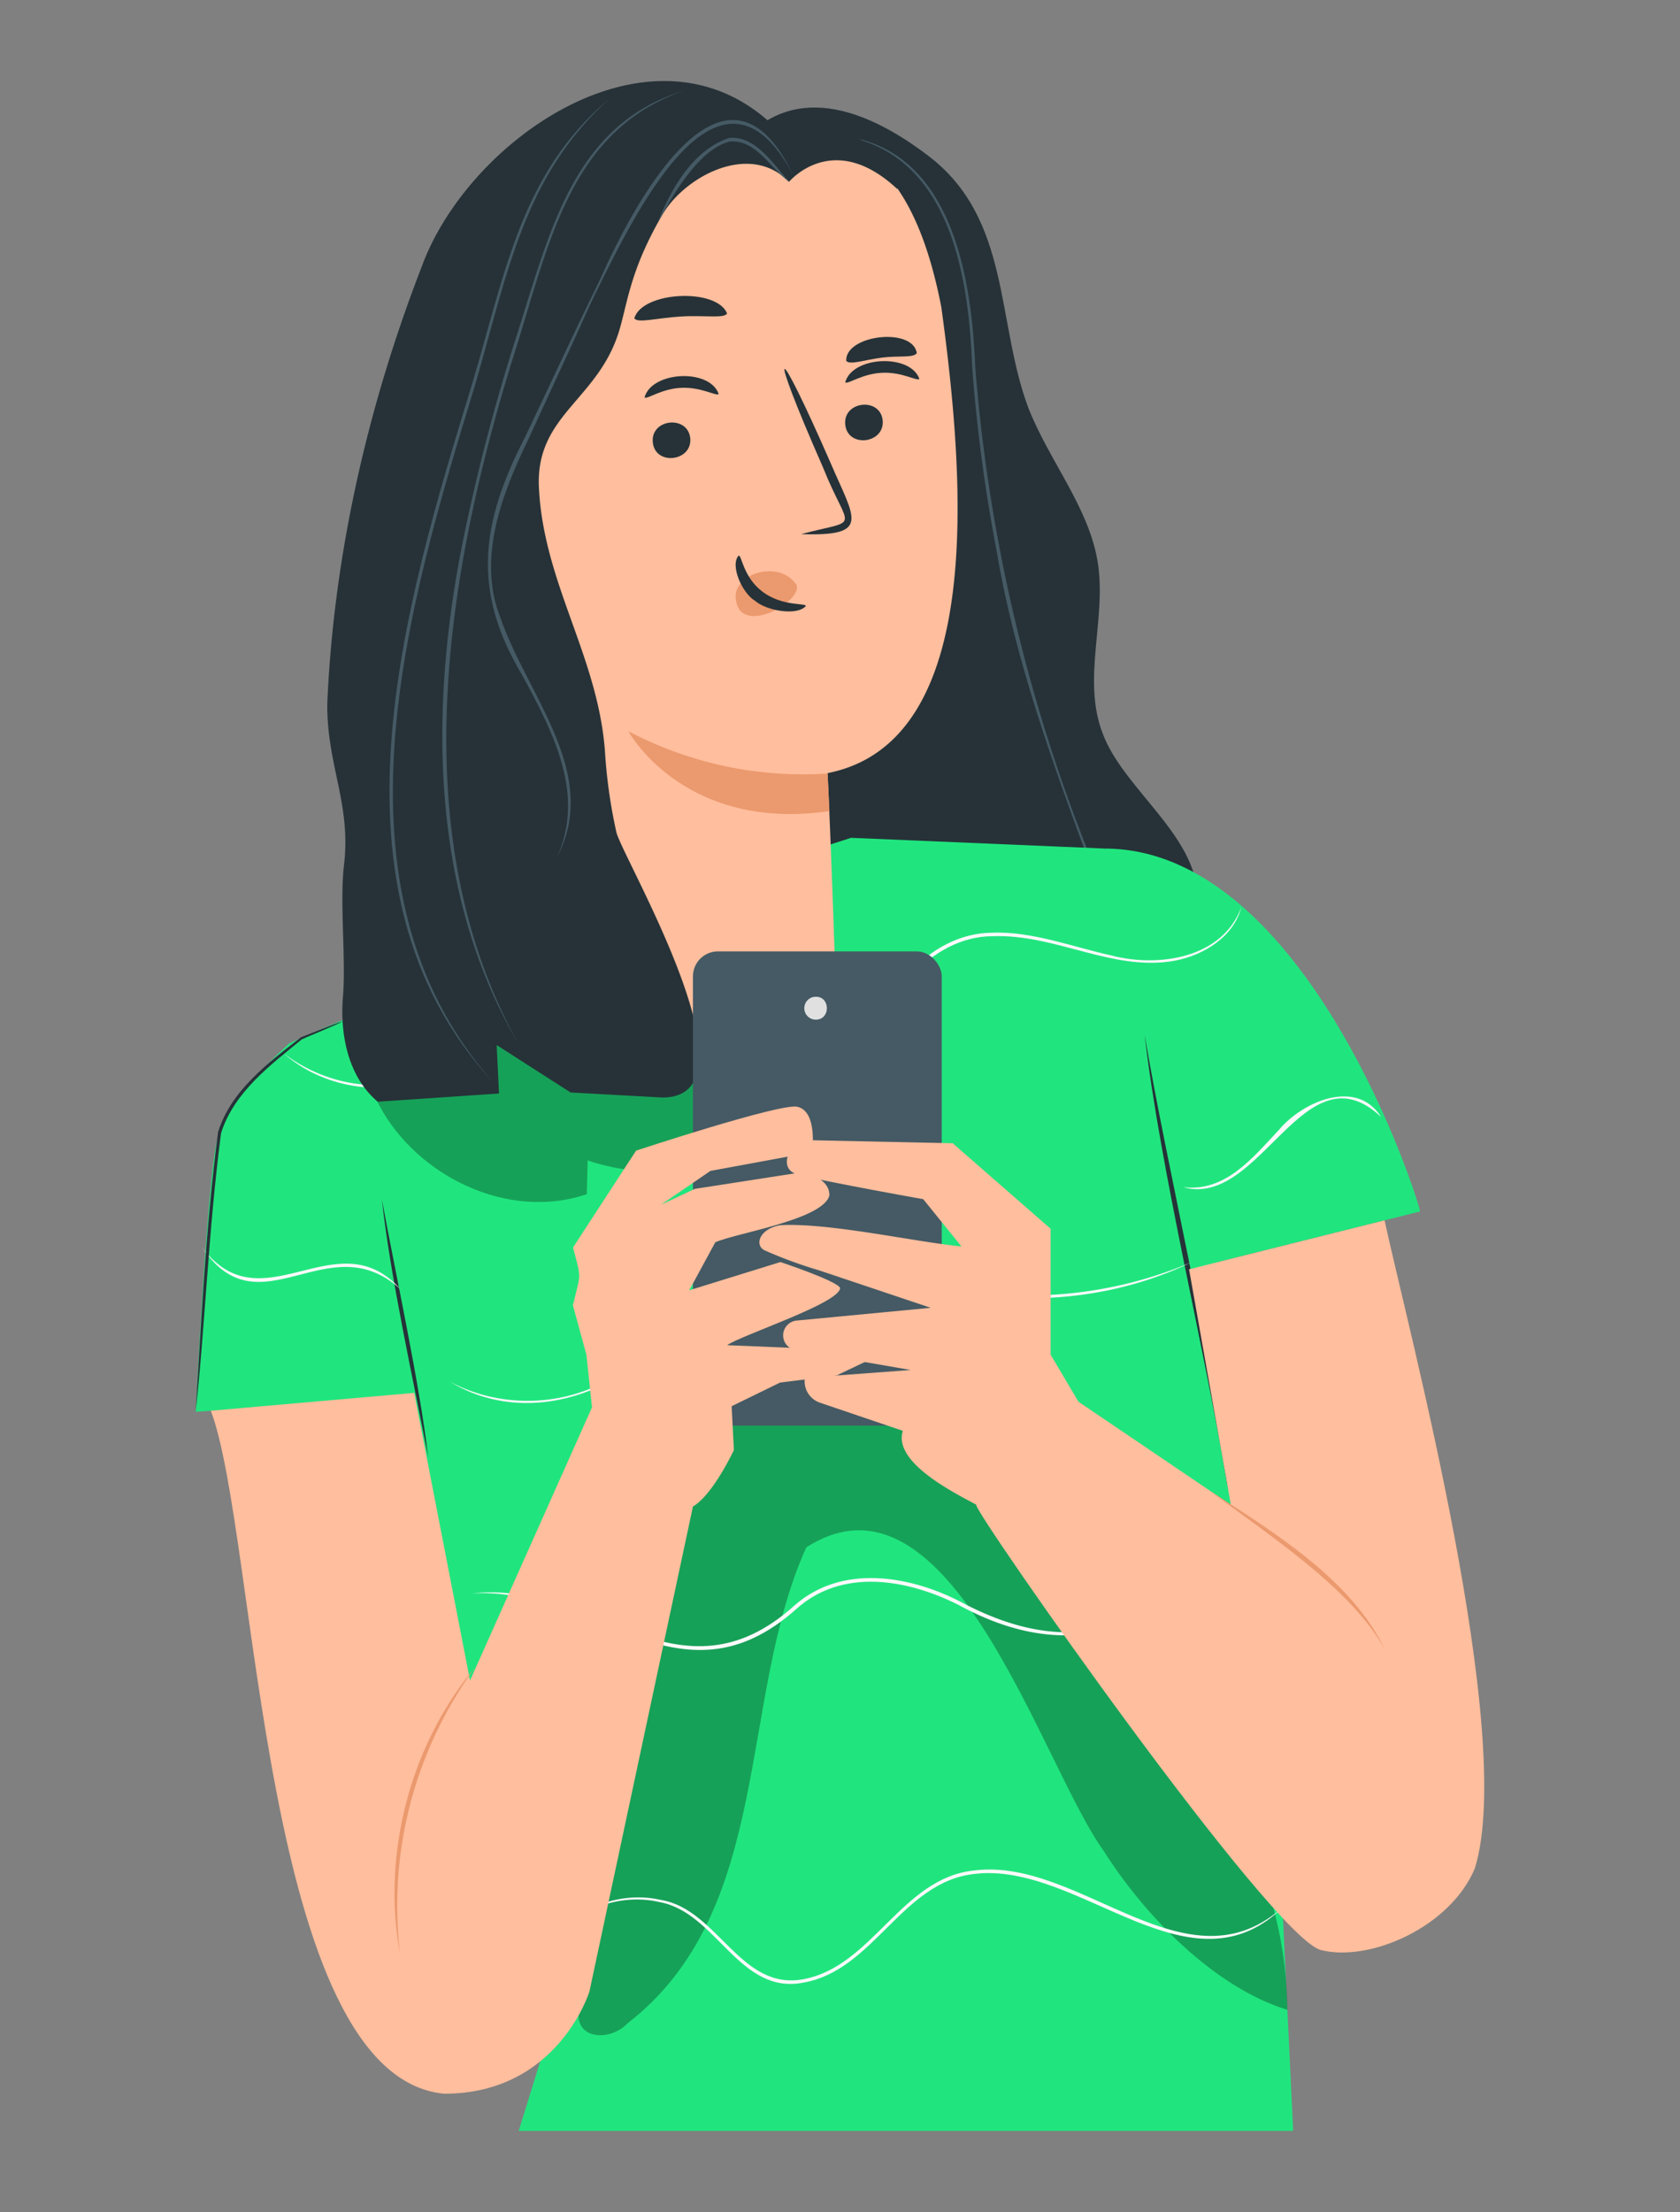 <svg id="_1" data-name="1" xmlns="http://www.w3.org/2000/svg" viewBox="0 0 580 763.52"><rect x="0" y="0" width="580" height="763.52" fill="#808080" stroke="none"/><defs><style>.cls-1{fill:#263238;}.cls-2{fill:#455a64;}.cls-3{fill:#20e57e;}.cls-4{opacity:0.3;}.cls-5{fill:#fafafa;}.cls-6{fill:#ffbe9d;}.cls-7{fill:#eb996e;}.cls-8{fill:#e0e0e0;}</style></defs><g id="freepik--character-1--inject-2"><path class="cls-1" d="M259.28,45.72C280,27,306.45,43.09,320.58,53.85c28.52,21.77,23.24,57.15,34.47,87,7,17.89,20.71,34.11,23.85,52.75,3.34,19.66-5.48,40.42,1.71,59.37,7.62,20.88,37,37.82,32.4,62.44-10.41,32.42-65.1,43.16-97.64,41.61-93-7.32-44.64-110.27-34.5-167.1,8.38-46.41-3.34-100.15-21.66-144.3"/><path class="cls-2" d="M381.87,346.22c8.84-14.3,2-31.94-3.72-46.16a573.52,573.52,0,0,1-41.47-173.58c-1.28-31.35-8.3-74.8-45.6-79.55,36.83,6.3,43.36,48.14,44.55,79.69A552.48,552.48,0,0,0,344,189.79c7.54,44.88,24.53,87,40,129.44C386.41,328.13,386.51,338,381.87,346.22Z"/><path class="cls-3" d="M381.26,292.89l-87.46-3.7c-47.1,15.09-149.61,50.5-193.8,70.87l93.31,329.45-14.23,46H446.46l-12-249.88Z"/><g class="cls-4"><path d="M200.13,692.31q12.36-83.46,24.68-166.93c1.51-10.23,3.39-21.22,10.79-28.43,7-6.87,17.42-8.7,27.19-9.91,45.68-8.12,79.93,7,102.47,47.7,33,55.25,78.27,91.18,79.2,159C419.24,686,395.17,661.25,381.12,639c-21.51-29.57-52.91-136.88-102.76-104.89-23.71,52.49-11.17,125.14-61.64,164.23C210.36,705.09,197.15,704,200.13,692.31Z"/></g><path class="cls-3" d="M490.26,418.16c0-2.43-38.57-125.27-109-125.27L402.87,440Z"/><path class="cls-3" d="M100,360.06s-21.92,18.76-25.26,34.47-7.19,92.77-7.19,92.77l85.59-5.92Z"/><path class="cls-1" d="M395.17,357.14c5.32,46.51,21.32,110.61,28.73,156.84C418.68,467.55,402.94,403.18,395.17,357.14Z"/><path class="cls-1" d="M131.84,414c2.86,26.47,10.92,62.74,16,89C144.7,476.56,136.66,440.3,131.84,414Z"/><path class="cls-5" d="M97.93,363.57c13.35,11.88,33.55,15,50.16,8.74,16.26-6.67,32.14-24.72,52.14-20,45.65,13.7,77.16,25.76,114.5-15.45,7.14-7.94,17.06-13.7,27.94-13.71,21.89-.83,41.51,12.35,62.93,8.45,10-1.89,20.37-8.27,23-18.59-6.47,17.79-28.7,21.06-45,16.76-12.24-2.62-27.3-8.43-41-7.82-11.19,0-21.43,5.84-28.78,14-36.89,40.74-68.3,28.56-113.45,15.08-20.14-4.84-36.47,13.39-52.62,20.3C131.21,377.78,111.87,374.36,97.93,363.57Z"/><path class="cls-5" d="M408.45,409.76c26.65,7.61,41.89-49.24,68.34-24.22-8.46-13.49-27.13-5.3-35.28,4.49C432.32,399.82,423,411.54,408.45,409.76Z"/><path class="cls-5" d="M155.23,476.85c25.53,15.64,58.37,5,76.06-17.44,11.63-13.05,26.12-26.45,44.8-25.61,17.86.34,35.53,8.17,52.45,11.65,27.56,5.63,57.7,2.44,82.91-9.82-25.55,10.92-55.26,14.61-82.66,8.67-17-3.57-34.76-11.44-52.7-11.69a45.06,45.06,0,0,0-26.6,8.21c-13.51,9.7-22.65,24.13-36.37,33.55C196.18,485.68,173.1,486.51,155.23,476.85Z"/><path class="cls-5" d="M69.77,430.54c19.85,29.73,43.48-8.33,68.51,14.47C116.18,420.3,90.48,458.23,69.77,430.54Z"/><path class="cls-5" d="M163.05,550c41.49-2.54,71.88,41.26,112,5.26,15.87-14.16,38.28-10.08,55.59-1.44C374,577.64,405,558.58,434.76,525.43c-32,32.29-59.16,51.07-103.56,27.24-17.35-8.85-40.63-12.81-56.79,1.39C234.31,590.23,204,545.06,163.05,550Z"/><path class="cls-5" d="M191.14,669.87c8.18-11.28,23.24-16.49,36.72-13.3,19.57,3.68,27.34,32.11,49.5,27.77,24.27-4.22,34-34.76,59-37.51,36.43-4.48,74.79,43.8,107.24,10.79-33.41,31.14-70.45-16.66-107.19-12-25.18,2.5-35.12,33.11-59.08,37.55-21.79,4.07-29.5-24.1-49.09-27.36C214.6,652.62,199,658.13,191.14,669.87Z"/><g class="cls-4"><path d="M127,344.08c32.4-23.28,76.92-43.39,115.94-50.75,9.47,27.17,15.29,58.47,28.94,83.64,1.82,3.38,3.8,7.11,3,10.89-11.55,19.73-52.46,19.67-72,12.67l-.29,11.67C162.45,425.77,114.11,385.93,127,344.08Z"/></g><path class="cls-6" d="M176.18,73.93a17.88,17.88,0,0,0-15,18.88h0L183.52,333c1.82,28.43,44.16,42.36,74.57,40.17,31-2.55,30.92-16.72,30-45.73-1.52-44.79-2.44-61.25-2.38-60.58C340.73,256,332.94,164.35,325,106.12,305.39,4.69,238.39,60.47,176.18,73.93Z"/><path class="cls-1" d="M304.74,145.19c.66,8-12.14,9.5-12.93,1.34S304,137,304.74,145.19Z"/><path class="cls-1" d="M317.41,130.79c-.75.9-5.87-2.44-12.86-2.12s-11.94,4.12-12.74,3.31C294.2,122.93,314.26,121.93,317.41,130.79Z"/><path class="cls-1" d="M238.31,151.33c.66,8-12.14,9.5-12.94,1.34S237.52,143.16,238.31,151.33Z"/><path class="cls-1" d="M248.12,136c-.75.88-5.87-2.43-12.86-2.14s-11.94,4.14-12.74,3.31C225,128.1,245,127.07,248.12,136Z"/><path class="cls-1" d="M276.58,184.36c21.09-5.55,16.61-.37,7.5-23.14-19.52-44.39-16.6-45.57,2.78-1.17C295,179.05,300.92,185.19,276.58,184.36Z"/><path class="cls-7" d="M285.72,267a129.24,129.24,0,0,1-68.8-14.62s19,34.91,69.43,27.58Z"/><path class="cls-7" d="M274.56,201.37c-6.32-8.91-25.52-2.5-19.4,8.91,4.93,7.12,22.39-3.64,19.71-8.7"/><path class="cls-1" d="M255,191.77c1.12-.15,1.53,7.45,8.31,12.52s14.81,3.8,14.91,4.87c-3,3.56-13.79,1.61-17.57-1.8C256.38,204.92,251.91,195.24,255,191.77Z"/><path class="cls-1" d="M251,108.18c-.8,1.85-7.72.56-16,1.07s-15,2.44-16,.59C221.69,100.57,247.41,99.27,251,108.18Z"/><path class="cls-1" d="M316.51,121.87c-1.05,1.76-6.24.81-12.18,1.59s-10.89,2.6-12.18,1.12C291.68,115.6,315.13,112.79,316.51,121.87Z"/><path class="cls-6" d="M182.69,169.67c-4.29-22.45-33.94-15.56-29.82,9.26,2.73,30.48,32.74,21.44,32.72,20.56S184,182.27,182.69,169.67Z"/><path class="cls-7" d="M175.26,188.79c-6,4.7-11.52-2.34-12.45-9.89-1-4.25,1.92-16.11,7.67-11,1.3,4.41,1.93-3.81-3.6-2.66-10.63,4-6.69,24.57,2.73,26.34C171.52,192.24,175.28,190.78,175.26,188.79Z"/><path class="cls-1" d="M118.79,298.35c2.43-21-6-34.42-5.8-55.52,2.22-51.4,14-102.77,32.59-150.75C161.54,48.32,224,4.89,265.52,42c33.67-5.22,45.7,21.86,44.22,23.22-22.2-20.74-37.35-2.44-37.35-2.44-13.5-14-36-1.9-43.71,11.35-10.91,18.69-11.93,29.82-14.78,39.59-7.17,24.48-29.24,29.36-27.83,54.84,1.64,32.65,20.22,57.81,22.76,90.41a179.29,179.29,0,0,0,4,28.43c2.63,9.59,50.84,91.31,15.88,91.43L197,377.09l-25.53-16.37.81,16.73-41.88,2.83c-10.19-8.62-13.09-23.09-12-36.25S117.2,311.46,118.79,298.35Z"/><path class="cls-2" d="M273.7,60.16C248.31,7.25,213,80.62,203.23,106,215.56,81.72,246.76,9.94,273.7,60.16Z"/><path class="cls-2" d="M227,77c4.35-7.94,13.75-25.42,25-28.16,9.11-.63,13.85,9.16,20.37,13.86C267.31,57,260.9,46.75,251.8,47.59,239.22,51.7,231.58,65.29,227,77Z"/><path class="cls-2" d="M179,360.28c-41-73.68-24.33-166.23-.31-241.79C190.27,81.06,198,44.68,235.94,31.37c-38.71,11.84-46.35,49.92-58.34,86.9A671.82,671.82,0,0,0,160,185.82C148.2,243.67,148.22,308.12,179,360.28Z"/><path class="cls-2" d="M170.17,373.46c-59.36-67.18-29-165.63-6.12-240.67C175.46,93.43,181,60.6,210.46,34,180,59.55,174.64,93.41,163,132.47,139.87,208.09,109.21,307.57,170.17,373.46Z"/><path class="cls-2" d="M192.26,295.89c15.32-28.66-10.32-56-19.41-82.44-8.33-20.76.57-43.24,9.64-62,10.09-22,18.83-40.46,27.8-61.2-9.62,19.09-18.52,38.57-29.06,60.71-15,29-18.55,52.64-1.12,81.79C190.67,252.13,202.34,274.15,192.26,295.89Z"/><path class="cls-6" d="M478,421.23c8.12,37.43,45.5,177.39,31.18,223.65-8.45,20.27-36.2,32.45-53.11,28.23S337,522.92,337,519.44h0l33-37.18,54.94,37.18-14.43-81.32Z"/><rect class="cls-2" x="239.23" y="328.39" width="85.9" height="163.69" rx="8.62"/><path class="cls-6" d="M269.27,422.91c16.81-1,47.15,5.88,62.64,7.31l-13.18-16.3s-36-6.43-43.49-8.57-1.89-12.68,4.36-11.79l49.31,1.05,33.81,29.52v43.46l9.75,16.5L338.7,520.36c-3.74-2.57-30.95-14.31-27-26.48L283,484.14a7.79,7.79,0,0,1-5.12-8.55l36.54-2.71L274.63,466a5.14,5.14,0,0,1,.39-10.18l46.29-4.41-38.49-12.91a155.12,155.12,0,0,1-18.91-6.95C260.45,429.76,262.13,424.21,269.27,422.91Z"/><path class="cls-7" d="M417.88,514.69c18.3,14,49,33.46,60.37,55C466.62,544.9,438.76,528.35,417.88,514.69Z"/><path class="cls-8" d="M277.68,348a3.94,3.94,0,0,0,3.94,3.95c5.12.07,5.12-8,0-7.9A3.94,3.94,0,0,0,277.68,348Z"/><path class="cls-6" d="M197.82,430.61l21.78-33.45S269,380.84,275.19,382c5.34,1.16,5.49,8.92,5.46,12.52l-6.36,4.29-29,5.34-17.05,11.66,11.65-5.45,34.1-5.29c4.87-.91,12.47,1.95,12.35,7.55-2.13,8.41-32.38,13-39.39,16.18l-9,16.57,31.47-9.75s19.35,6.41,20.61,8.92c.11,5.21-34.35,16.39-39,19.78l23.1.95L299,469.91l-10.21,4.87-19.49,2.44-16.71,8.16.78,15.15S246.08,516.1,239.21,520s-34.82-34.11-34.82-34.11l-1.94-18.27-4.66-17.05C200.41,439.29,200.91,442,197.82,430.61Z"/><path class="cls-6" d="M239.23,520,203.49,687.44s-10.86,35.25-50.11,35.25c-63.17-5.86-64.32-192.63-80.59-235.75L143,480.77l19.27,99.3,42.09-94.25Z"/><path class="cls-7" d="M138.08,674.14a139.36,139.36,0,0,1,26-98.67C141.66,602.11,131.78,640,138.08,674.14Z"/><path class="cls-1" d="M67.55,487.3c3.21-28.74,4.39-62.73,8.77-96.18,4.38-14,17-23.49,27.92-32.4,2.74-1.23,11.68-4.85,14.18-6.21-2.55.65-11.79,4.53-14.47,5.5-11.37,8.82-24.28,18.49-28.67,32.79C70.89,424.49,69.41,458.21,67.55,487.3Z"/></g></svg>